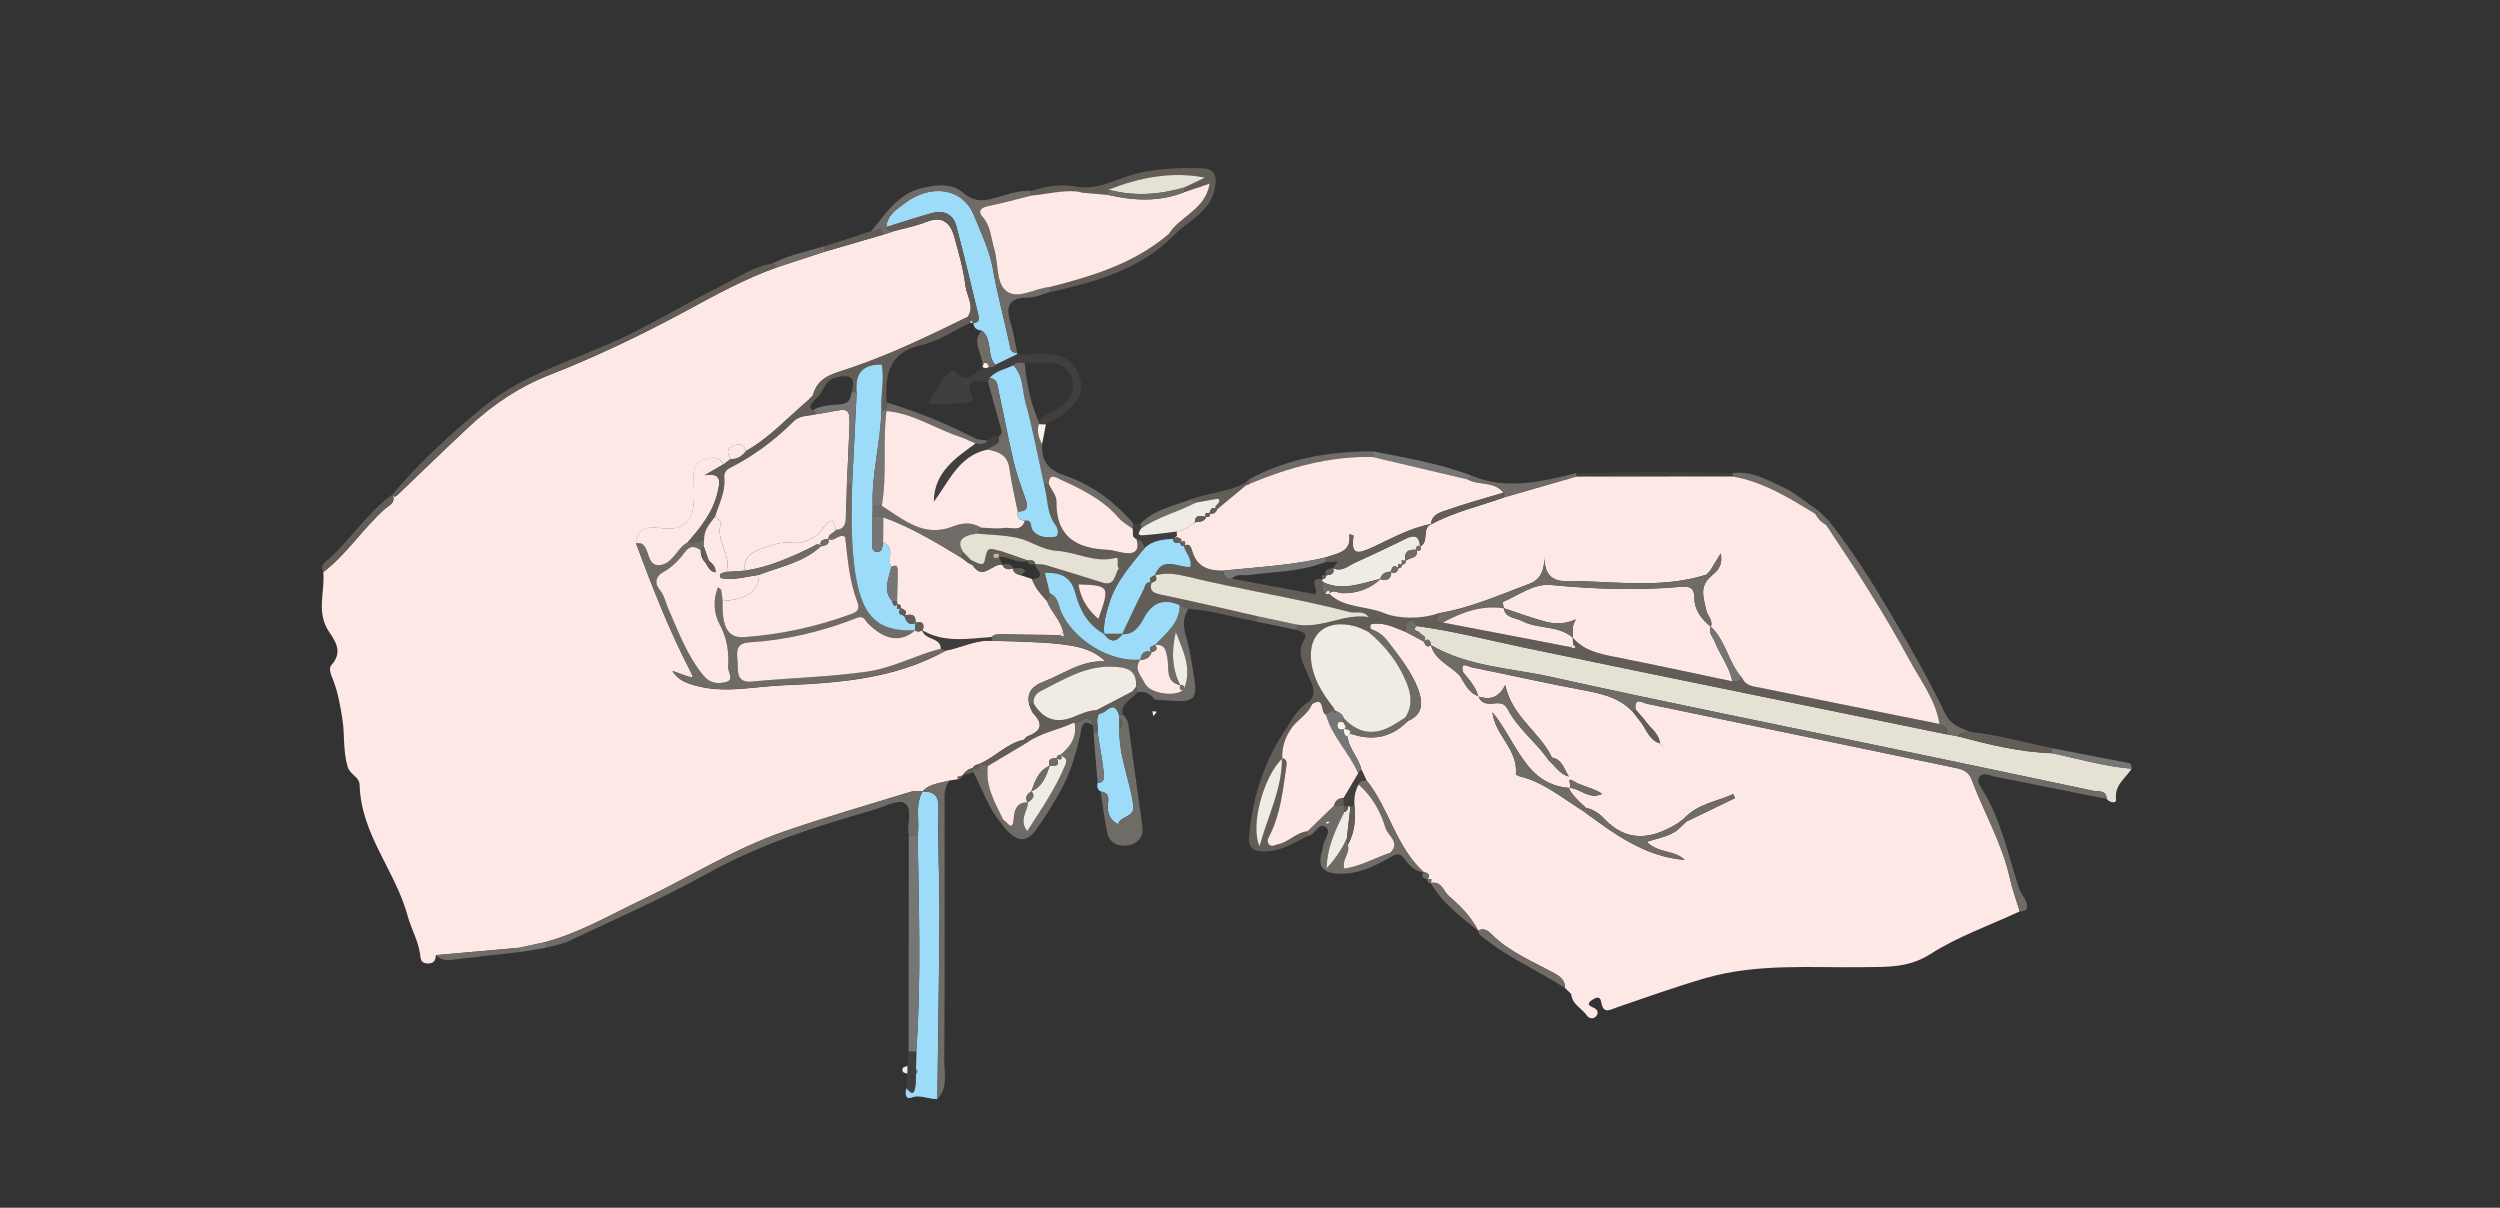 <?xml version="1.0" encoding="UTF-8"?>
<svg id="Layer_1" data-name="Layer 1" xmlns="http://www.w3.org/2000/svg" viewBox="0 0 414 200">
  <rect x="0" y="0" width="414" height="200" fill="#333333" stroke="none"/>
  <defs>
    <style>
      .cls-1 {
        fill: #f0ebe4;
      }

      .cls-2 {
        fill: #e6e1d5;
      }

      .cls-3 {
        fill: #fefdfd;
      }

      .cls-4 {
        fill: #fbf2e9;
      }

      .cls-5 {
        fill: #fde8e6;
      }

      .cls-6 {
        fill: #9ddcf9;
      }

      .cls-7 {
        fill: #cab09e;
      }

      .cls-8 {
        fill: #403f3d;
      }

      .cls-9 {
        fill: #6f6b66;
      }

      .cls-10 {
        fill: #625e57;
      }

      .cls-11 {
        fill: #777676;
      }
    </style>
  </defs>
  <path class="cls-5" d="M158.7,129.03c-.45,.07-.9,.13-1.35,.2-1.59,.48-3.36,.47-4.6,1.84,0,0,.04-.02,.04-.02-.69,.02-1.43-.1-2.07,.1-7.03,2.16-14.11,4.19-21.06,6.61-8.18,2.85-15.54,7.52-23.34,11.24-5.29,2.52-10.38,5.5-16.09,7.03-1.42,.31-2.84,.61-4.26,.92-4.6,.41-9.2,.81-13.8,1.22,0,1.01-.51,1.48-1.51,1.37-1.06-.12-.98-.8-1.12-1.69-.33-2.16-1.49-4.16-2.04-6.2-2.03-7.46-7.72-13.52-7.94-21.59-.04-1.51-1.57-1.69-1.99-3.08-.79-2.64-.46-5.29-.87-7.9-.35-2.19-.71-4.33-1.5-6.38-.34-.86-.87-1.99-.31-2.59,1.88-2.04,.72-3.86-.37-5.44-2.21-3.2-.69-6.63-.98-9.93,3.93-3.01,6.59-7.28,10.29-10.54,.55-.48,1.84-.99,1.13-2.28,0,0-.03,.03-.03,.03,.32,.49,.64,.26,.93-.02,3.95-3.77,7.86-7.59,11.86-11.31,3.89-3.63,8.29-6.58,13.23-8.51,7.71-3.02,15.14-6.57,22.43-10.5,4.98-2.69,9.95-5.46,15.32-7.35l7.91-2.59c3.19-.93,6.37-1.85,9.56-2.78,.6-.2,1.21-.4,1.81-.59,1.82-.5,3.7-.85,5.45-1.55,2.61-1.04,3.95,.14,4.59,2.45,.76,2.7,1.53,5.44,1.87,8.21,.2,1.66,1.55,3.3,.38,5.07-6.44,3.14-12.89,6.29-19.68,8.56-2.62,.87-5.16,1.33-5.97,4.45-.28,.29-.57,.58-.85,.87-3.36,2.85-6.35,6.17-10.24,8.35-.39-1.26-1.17-1.3-2.23-.81-1.25,.58-.64,1.36-.33,2.14-.38,.29-.76,.58-1.14,.87-.87-1.51-2.24-1.16-3.43-.73-1.28,.47-1.57,1.68-1.52,2.99,.05,1.41,.08,2.83,0,4.23-.2,3.11-2,4.45-5.02,4.11-1.97-.23-4.18-.55-4.54,2.44,2.71,7.33,5.56,14.6,9.17,21.54-.16,.19-.32,.39-.49,.58-.89-.32-1.77-.63-2.66-.95,.93,1.5,2.31,2.01,3.81,2.42,4.87,1.36,9.72,.14,14.58-.05,9.29-.37,18.52-1.08,26.91-5.75,2.53-.46,4.88-1.79,7.54-1.62,13.11,.29,15.98,.76,18.91,3.42-3.57-.19-6.21,1.55-8.98,2.82-1.68,.77-4.31,1.24-3.7,4.26,.25,.54,.38,1.19,.76,1.59,1.76,1.85,1.09,2.95-1,3.72-.24,.09-.41,.39-.62,.59-2.84,.58-4.77,2.9-7.34,3.98l-.04,.06c-.49,.08-.95,.2-1.14,.75l-.03-.07c-1.13,.14-1.49,1.27-2.3,1.82Z"/>
  <path class="cls-5" d="M334.46,150.93c-4.97,2.31-10.23,4.15-14.82,7.08-3.56,2.27-7.1,2.1-10.8,2.15-8.87,.14-17.82-.69-26.5,1.84-4.91,1.43-9.74,3.16-14.58,4.82-1.18,.4-2.25,1.2-2.6-.89-.2-1.17-1.04-.65-1.6-.27-.85,.58-.35,.93,.3,1.2,.68,.29,.95,.82,.47,1.41-.48,.59-1.19,.39-1.55-.12-.85-1.2-2.48-1.83-2.59-3.57,0,0,.04,.06,.04,.06-.35-.34-.71-.68-1.06-1.02-.01-1.25-.68-1.86-1.77-2.45-3.57-1.95-7.4-3.49-10.37-6.43-.58-.58-1.3-1.16-2.25-.62,0,0,.01,.01,.01,.01-1.15-2.32-2.98-4.13-4.86-5.74-.88-.75-1.22-2.57-2.97-2.16,0,0,.03,.02,.03,.02,.01-.23,.02-.45,.04-.68-.22,.01-.45,.03-.67,.04,0,0,.02,.03,.02,.03,.6-.82,.06-1.07-.62-1.24,0,0,.02,.03,.02,.03-4.62-4.15-5.72-10.53-9.5-15.22-.27-.58-.55-1.16-.82-1.74-.44-1.98-2.09-3.45-2.32-5.52,.18-.46,.48-.47,.91-.33,3.47,1.1,6.52,.4,9.09-2.23,2.62-1.07,2.45-3.25,1.7-5.25-1.11-2.96-3.13-5.43-5.03-7.93-.73-.97-1.67-1.67-2.84-2.03-.31-.96,.33-.91,.95-.92,1.74-.04,3.24,.75,4.8,1.35,1.01,.54,2.03,1.07,3.04,1.61h0c.27,.47,.42,1.17,1.21,.61h0c.68,2.5,3.1,3.33,4.69,4.96,.9,1.31,1.46,2.95,3.19,3.49,.39,1.22,1.39,1.31,2.4,1.22,1-.09,1.82-.22,2.45,.97,1.7,3.26,4.74,5.47,6.79,8.47,1.07,.92,1.81,2.27,3.31,2.65-.8-1.19-1.08-2.85-2.8-3.15-1.99-4.24-6.59-6.68-7.73-12-1.11,2.21-2.65,2.48-4.46,1.89-.44-1.6-1.52-2.79-2.54-4.02-.49-1.89,.89-.93,1.4-.82,5.98,1.2,11.93,2.56,17.92,3.68,3.24,.6,6.41,1.17,8.82,3.71,.46,.59,.92,1.18,1.37,1.77,.92,1.28,1.41,2.95,3.15,3.47,.26,.26,.53,.53,.79,.79-.27-.25-.54-.5-.82-.76-.17-1.8-1.76-2.66-2.61-4.01-.48-.56-.97-1.12-1.45-1.68-.24-2.14,1.22-1.06,1.92-.92,17.08,3.52,34.15,7.1,51.23,10.65,1.14,.24,2.05,.64,2.5,1.84,2.05,5.5,5.08,10.61,6.36,16.42,.41,1.86,1.08,3.65,1.63,5.48Zm-55.23-14.86c2.7-1.3,5.4-2.6,8.09-3.9-.1-.22-.2-.44-.3-.66-2.78,1.25-5.95,1.62-8.2,4.09-.36,.26-.71,.53-1.07,.79-4.25,2.59-8.34,3.2-12.15-.86-.8-.86-1.81-1.51-3.01-1.77q-2.6-2.35-2.77-3.3c1.79,0,3.23,2.06,5.51,1-1.66-1.06-3.35-1.23-4.8-2.13-1.27-.79-.1,.94-.67,1.16-2.75-.22-4.97-1.41-6.74-3.56-2.29-2.79-3.68-6.19-5.97-8.98,.4,3.78,4.26,6.15,3.88,10.21-.01,.12,.44,.36,.7,.42,3.96,.96,7.01,3.62,10.38,5.68,5.13,3.77,10.22,7.62,16.88,8.14-1.65-1.66-4.39-1.04-6.29-2.99,2.18-.73,4.24-.93,5.65-2.49,.3-.28,.59-.56,.89-.84Z"/>
  <path class="cls-2" d="M353,127.3c-1.01,1.6-2.88,2.68-2.58,5.1,.08,.7-1.03,.55-1.55-.09-.09-1.56-1.39-1.18-2.26-1.36-10.94-2.32-21.88-4.61-32.82-6.89-18.96-3.96-37.95-7.75-56.86-11.95-6.71-1.49-13.8-1.67-19.97-5.28,0,0,0,0,0,0-.09-.83-.41-1.2-1.21-.62,0,0,0,0,0,0,.72-.93-.4-.98-.67-1.45-.19-.35-1.37-.25-.51-1.1,5.95,.78,11.76,2.3,17.62,3.53,12.73,2.66,25.47,5.26,38.2,7.87,10.65,2.18,21.3,4.35,31.94,6.53,.62,.11,1.24,.22,1.85,.33,5.14,1.35,10.29,2.64,15.64,2.8,4.37,.92,8.67,2.2,13.15,2.56Z"/>
  <path class="cls-10" d="M322.36,121.61c-10.65-2.18-21.3-4.35-31.94-6.53-12.74-2.61-25.48-5.21-38.2-7.87-5.87-1.23-11.67-2.74-17.62-3.53-.15-.64-.42-1.21-1.19-.9-.84,.33-.52,1.2-.67,1.84-1.56-.6-3.06-1.39-4.8-1.35-.61,.01-1.26-.04-.95,.92-.16,.13-.29,.28-.4,.45-.73-.31-1.44-.72-2.2-.92-5.16-1.37-8.26,1.69-7.08,6.92,.59,2.63,2.09,4.74,3.7,6.8-.48,.3-.97,.6-1.45,.91-1-.25-.07-3.12-2.29-1.71-.16-.15-.33-.31-.49-.46,1.5-1.53,.39-3.01-.18-4.43-.77-1.93-1.98-3.68-.58-5.91,.61-.97-.52-1.27-1.28-1.52,.01-.29,.03-.57,.04-.86,4.12,.72,7.78-1.9,11.9-1.25-1.01-1.22-2.16-.58-3.19-.84-8.86-2.32-17.92-3.67-26.8-5.85-1.94-.48-3.6-.74-5.45-.2,1.25-3.31,3.9-1.24,5.89-1.41,.28-1.48-.85-2.32-1.09-3.46,.97-.62,1.24,.31,1.38,.81,.77,2.7,2.76,3.31,5.18,3.26,.07,.89,.38,1.51,1.43,1.31,4.63,.87,9.25,1.73,13.75,2.57,.7-.88-1.38-2.73,1.17-2.5,0,.16,.01,.33,.03,.49,.04,.68-.28,1.46,.48,1.96,.22,0,.44,0,.65,.01h-.03c2.48,2.4,6.07,1.95,9.04,3.17,2.31,.96,6.03,1.09,9.06,.04-.08,.66-.91,1.67,.71,1.54,7.08,1.36,14.15,2.72,21.23,4.07,.26,.14,.54,.33,.73-.05,.02-.04-.25-.24-.38-.37-.03-.39-.05-.79-.08-1.18,1.81,2.14,4.31,2.68,6.89,3.19,6.53,1.29,13.03,2.71,19.54,4.07,.63,.06,1.19-.09,1.66-.55,.6,1.34,1.95,1.37,3.05,1.6,9.86,2.04,19.74,4.01,29.61,5.99,.66,.39,1.54,.62,1.17,1.72Z"/>
  <path class="cls-9" d="M236.96,106.83c6.17,3.62,13.26,3.79,19.97,5.28,18.91,4.2,37.9,7.99,56.86,11.95,10.94,2.28,21.89,4.57,32.82,6.89,.87,.18,2.17-.2,2.26,1.36-6.22-1.24-12.44-2.49-18.66-3.73-.76-.15-1.64-.69-2.27-.09-.71,.66-.1,1.57,.27,2.17,3.17,5.05,4.32,10.86,6.13,16.42,.26,.8,.8,1.35,1.11,2.06,.42,.95,.46,1.83-.99,1.8-.55-1.82-1.22-3.62-1.63-5.48-1.28-5.81-4.31-10.92-6.36-16.42-.45-1.2-1.36-1.61-2.5-1.84-17.08-3.55-34.15-7.12-51.23-10.65-.7-.15-2.16-1.23-1.92,.92l-.43,.42c-2.4-2.54-5.57-3.1-8.82-3.71-5.99-1.12-11.94-2.48-17.92-3.68-.51-.1-1.89-1.07-1.4,.82-.2,.16-.4,.32-.6,.49-1.6-1.63-4.01-2.46-4.69-4.97Z"/>
  <path class="cls-6" d="M155.23,181.99c-1.45,.11-2.8-.81-4.36-.2-.76,.3-1.12-.54-.74-1.6,.62,.79,1.21,1.33,1.43-.23,.09-.69,.08-1.4,.11-2.09,.29-.26,.33-.53,.02-.81,.01-.96,.03-1.93,.04-2.89,.85-11.94,.41-23.89,.24-35.83,.36-2.42-.51-4.97,.81-7.28,0,0-.04,.02-.04,.02,1.88-.01,2.73,.56,2.67,2.81-.15,5.84,.18,11.7,.16,17.55-.05,10.19-.23,20.37-.35,30.56Z"/>
  <path class="cls-6" d="M168.46,58.41s-.06,.29-.06,.29c-1.19,.57-2.38,1.15-3.57,1.72-1.49-1.59-.39-4.23-2.25-5.68-.78-.06-1.33-.38-1.39-1.26,.84,0,1.01-.57,.85-1.21-1.2-4.95-2.36-9.9-3.67-14.82-.57-2.13-2.22-2.69-4.22-2.12-2.47,.71-4.92,1.51-7.37,2.27,.12-1.97,1.69-2.92,2.98-3.9,4.48-3.41,9.75-2.54,11.57,2.05,1.13,2.84,2.52,5.59,3.07,8.69,.74,4.16,1.84,8.26,2.75,12.39,.17,.79,.11,1.69,1.31,1.57Z"/>
  <path class="cls-9" d="M170.41,116.6c-.61-3.02,2.02-3.49,3.7-4.26,2.76-1.27,5.41-3.01,8.98-2.82-2.93-2.66-5.8-3.14-18.91-3.42,0-.2,.01-.41,.02-.61,.56-.54,1.27-.49,1.96-.47,3.1,.05,6.19,.11,9.29,.17,.24,.07,.49,.14,.73,.21-.04-.23-.07-.46-.11-.69-.42-1.99-2.04-3.35-2.72-5.2l.5-1.21c1.34,.51,1.37,1.87,1.81,2.93,1.99,4.75,8.26,8.57,13.23,8-1.25,1.53,.16,2.77,.67,3.89,.85,1.87,5.46,2.39,6.51,.98,1.41-3.43-.2-6.39-1.36-9.42-.67,3.05-.72,6.02,.77,8.84-2.6-.58-1.84-2.9-2.16-4.54-.26-1.33-.42-2.35-2.07-2.15,1.76-1.95,4.09-3.55,4.1-6.61l1.46,.61c-.97,1.45-.91,2.89-.41,4.56,.68,2.3,1,4.71,1.39,7.09,.51,3.1-.19,3.83-3.29,3.59-1.08-.08-2.17-.13-3.25-.2,0,0,.03,.02,.03,.02-.79-.95-1.69-1.6-3.01-1.19-.05-.32-.1-.64-.15-.95,.25-3.18-2.08-3.26-4.16-3.32-4.27-.13-7.82,2.13-11.46,3.95-.82,.41-1.47,1.08-1.31,2.16-.26,.02-.52,.05-.78,.07Z"/>
  <path class="cls-10" d="M128.7,44.25c-5.37,1.89-10.34,4.66-15.32,7.35-7.29,3.93-14.72,7.48-22.43,10.5-4.94,1.93-9.34,4.88-13.23,8.51-3.99,3.73-7.9,7.54-11.86,11.31-.29,.28-.61,.51-.93,.02,4.53-5.38,9.69-10.11,15.11-14.55,6.99-5.73,15.73-7.92,23.66-11.75,5.28-2.55,10.31-5.62,15.57-8.21,2.82-1.39,5.44-3.32,8.67-3.79,.25,.21,.5,.41,.75,.62Z"/>
  <path class="cls-9" d="M152.79,131.04c-1.33,2.31-.45,4.86-.81,7.28-.49,0-.99,0-1.48,0-.42-1.82,.77-4.41-.7-5.33-1.05-.66-3.34,.6-5.06,1.1-9.5,2.73-18.86,5.7-27.61,10.57-7.4,4.12-15.19,7.51-22.85,11.14-1.24,.59-2.67,.8-4.01,1.18-.01-.32-.02-.64-.03-.96,5.71-1.53,10.8-4.51,16.09-7.03,7.79-3.72,15.16-8.39,23.34-11.24,6.95-2.42,14.02-4.45,21.06-6.61,.64-.2,1.38-.07,2.07-.1Z"/>
  <path class="cls-9" d="M168.46,58.41c-1.2,.12-1.14-.78-1.31-1.57-.91-4.13-2.02-8.23-2.75-12.39-.55-3.1-1.94-5.85-3.07-8.69-1.82-4.59-7.09-5.46-11.57-2.05-1.29,.98-2.86,1.93-2.98,3.9,.18,.62,.71,.6,1.19,.68-.6,.2-1.21,.4-1.81,.59-.09-1.81-1.29-.28-1.86-.63,2.41-2.86,4.38-6.18,8.44-7.12,2.42-.56,4.86-.86,6.8,.82,1.6,1.38,3.05,1.4,4.88,.93,2.1-.55,4.15-1.43,6.39-1.27,.01,.25,.02,.5,.03,.75-2.41,.6-4.81,1.27-7.24,1.76-1.23,.25-1.72,.87-.92,1.77,1.37,1.54,1.39,3.49,1.93,5.27,.72,2.38,.24,5.64,2.02,7.03,1.9,1.49,4.74-.5,7.21-.67,.02,.28,.04,.56,.06,.85-1.23,.32-2.46,.92-3.68,.91-3.17-.02-3.73,1.45-2.87,4.19,.5,1.6,.74,3.28,1.09,4.93Z"/>
  <path class="cls-8" d="M164.82,60.43c1.19-.57,2.38-1.15,3.57-1.72,1.58-.03,3.16-.1,4.74-.08,2.74,.04,4.87,1.13,5.71,3.93,.8,2.67-.77,4.4-2.64,5.88-.92,.72-1.99,1.24-3,1.86-.39-.01-.79-.03-1.18-.04,.07-.19,.06-.37-.05-.55,.75-.98,1.94-1.24,2.91-1.86,1.71-1.1,3.29-2.55,2.68-4.88-.54-2.11-2.19-2.99-4.31-2.95-1.19,.03-2.38,.09-3.57,.14-.68-.1-1.37-.27-1.91,.37-1.31,.66-2.87,.87-3.9,2.08-.09,.19-.19,.38-.28,.58-1.48,.14-3.97-.87-2.66,2.4,.36,.89-.26,1.09-.86,1.09-2.04,0-4.09,.65-6.37,.07,.93-1.49,1.72-2.74,2.49-4.01,.49-.81,1.61-1.64,2.05-1.15,2,2.19,3.06,.08,4.42-.72l.05-.09c.35,.25,.7,.25,1.05,0,.41,.07,.8,.06,1.06-.34Z"/>
  <path class="cls-6" d="M182.27,131.08c-.57-.33-.63-.85-.51-1.42,1.24-.06,1.11-1.05,1.02-1.78-.27-2.18-.67-4.35-1.01-6.52,.19-1.06-.46-2.2,.29-3.21,1.07,.13,2.3-2.51,3.24,.18,.02,.22,.04,.43,.06,.65l.02,1.74c-.14,4.36,1.7,8.35,2.29,12.59,.31,2.22-2.24,1.71-2.48,3.22-1.15-.6-1.72-1.45-1.74-2.85-.01-.93,.59-2.38-1.17-2.6Z"/>
  <path class="cls-11" d="M150.5,138.33c.49,0,.99,0,1.48,0,.17,11.95,.61,23.89-.24,35.83-.43,0-.85,0-1.28,.01,.01-11.95,.02-23.89,.04-35.84Z"/>
  <path class="cls-9" d="M155.23,181.99c.12-10.19,.3-20.37,.35-30.56,.03-5.85-.3-11.7-.16-17.55,.06-2.26-.79-2.83-2.67-2.81,1.24-1.36,3.01-1.36,4.6-1.84-1.1,1.13-.93,2.55-.93,3.95,0,14.2,.04,28.4-.04,42.59-.01,2.08,.63,4.41-1.14,6.21Z"/>
  <path class="cls-10" d="M170.85,32.36c-.01-.25-.02-.5-.03-.75,2.4-.78,4.88-1.17,7.36-.71,3.78,.7,6.9-1.45,10.33-2.23,3.46-.79,6.9-.89,10.38-.82,2.06,.04,2.69,.98,2.33,3.14-.73,4.35-4.79,5.6-7.19,8.37-.16-.2-.32-.4-.47-.6,1.83-2.97,6.07-4,6.77-8.35-1.64,.55-2.91,.98-4.19,1.41-.01-.25-.02-.51-.04-.76l3.47-1.65c-5.67-1.09-10.9,.02-16,1.99-.04,.29-.08,.58-.11,.87-1.41-.12-2.83-.25-4.24-.37-.26-.06-.51-.13-.77-.19-2.57-.26-5.05,.46-7.58,.66Z"/>
  <path class="cls-9" d="M322.36,121.61c.37-1.1-.51-1.33-1.17-1.72-.63-3.97-3.06-7.04-4.9-10.46-4.2-7.78-8.97-15.17-13.87-22.5,.17-.2,.34-.39,.51-.59,5.01,6.33,9.04,13.27,13.06,20.26,2.19,3.8,4.24,7.65,6.15,11.59,.88,1.82,2.51,2.36,4.15,3.01-.7,.23-1.56-.02-2.07,.74-.62-.11-1.24-.22-1.85-.33Z"/>
  <path class="cls-9" d="M182.27,131.08c1.76,.22,1.16,1.67,1.17,2.6,.02,1.4,.59,2.25,1.74,2.85,.24-1.51,2.79-.99,2.48-3.22-.59-4.24-2.43-8.23-2.29-12.59,.59-.59,.57-1.17-.02-1.74-.02-.22-.04-.43-.06-.65,.2,0,.39-.02,.59-.04,.57,.46,.89,1.05,.99,1.79,.76,5.56,1.5,11.13,2.31,16.68,.28,1.94-.88,2.96-2.35,3.23-1.48,.27-3.09-.3-3.47-2.1-.48-2.25-.74-4.54-1.09-6.82Z"/>
  <path class="cls-10" d="M216.58,138.44c-2.28,1.13-4.41,2.52-7.14,2.56-1.99,.03-2.77-.67-2.59-2.6,.6-6.54,2.57-12.59,6.32-18,.17,.16,.34,.33,.51,.49-.94,1.43-1.41,3.01-1.34,4.73-3.12,2.99-5.35,11.25-3.73,14.51,1.31-4.97,3.73-9.43,3.69-14.55,.9,.08,.8,.85,.73,1.34-.57,3.81-.94,7.68-2.66,11.2-.28,.57-.64,1.08-.3,1.61,.41,.65,1.06,.2,1.61,.08,1.76-.38,3-1.97,4.85-2.15,.02,.26,.04,.52,.06,.78Z"/>
  <path class="cls-9" d="M167.78,60.52c.54-.64,1.23-.47,1.91-.37,.32,3.29,.92,6.52,2.28,9.55,.11,.17,.13,.36,.05,.55-.35,1.2,0,2.28,.55,3.32-.11,2.6,.86,4.19,3.53,5.09,4.56,1.54,8.4,4.35,11.59,8.01-.05,.29-.1,.58-.15,.87-.77-.58-1.68-1.05-2.29-1.77-2.6-3.06-6.07-4.73-9.6-6.34-.92-.42-1.89-1.15-1.99,.71-.26,.01-.53,.03-.79,.04-.99-4.5-1.83-9.04-3.05-13.47-.57-2.08-.31-4.49-2.05-6.19Z"/>
  <path class="cls-9" d="M181.04,120.17c-2.01-1.44-1.94,.68-2.13,1.49-.74,3.14-1.61,6.23-3.16,9.05-1.27,2.33-2.65,4.63-4.22,6.76-1.76,2.36-3.51,1.92-5.82-1.24,.16-.15,.31-.3,.47-.45,.64,.23,1.55,2.27,1.73-.38,.08-1.22,.54-2.65,2.33-2.53-.05,1.48-1.55,2.86-.14,4.77,2.36-3.67,4.73-7.1,6.34-11.03,.49-1.2-.44-1.15-.81-1.63,1.67-1.39,2.82-3.01,2.3-5.36,1.02,.31,2.49-2.06,3.12,.54Z"/>
  <path class="cls-9" d="M216.58,138.44c-.02-.26-.04-.52-.06-.78,1.47-1.42,2.94-2.84,4.4-4.26,.54,.03,1.09,.06,1.63,.09,0,0,0,0,0,0,.02,.33,.04,.66,.06,1-1.32,2.73-2.8,5.41-2.93,9.33,1.71-1.89,2.65-3.38,3.36-5.03,.05,.37,.1,.75,.15,1.12,.47,1.34-.99,2.33-.6,3.93,2.7-.38,5.08-1.79,7.63-2.63,.15,.17,.29,.34,.44,.51-2.83,1.64-5.65,3.13-9.11,2.96-2.56-.13-3.36-1.22-2.66-3.62,.08-.29,.16-.58,.19-.87,.12-1.12,1.52-2.47,.42-3.25-1.11-.79-1.73,1.33-2.92,1.5Zm3.36-2.42c-.13,.07-.26,.14-.39,.21,.07,.06,.15,.19,.19,.18,.14-.03,.27-.12,.4-.18-.06-.07-.13-.14-.2-.21Z"/>
  <path class="cls-10" d="M196.81,100.82l-1.46-.61c-2.65-1.12-4.54-.49-5.95,2.17-.69,1.3-1.65,2.78-3.57,2.64,1.17-2.46,2.3-4.93,3.54-7.35,.24-.47,.29-1.48,1.32-1.18-.4,1.48,.4,1.75,1.66,2.01,5.27,1.1,10.51,2.34,15.76,3.53-.02,.3-.03,.59-.05,.89-3.75-.68-7.42-1.84-11.25-2.1Z"/>
  <path class="cls-10" d="M173.91,48.38c-.02-.28-.04-.56-.06-.85,7.07-1.79,13.99-3.91,19.7-8.79,.16,.2,.32,.4,.47,.6-5.63,5.44-12.81,7.39-20.12,9.03Z"/>
  <path class="cls-10" d="M64.96,81.91c.71,1.29-.58,1.8-1.13,2.28-3.7,3.25-6.36,7.52-10.29,10.54-.65-1.14,.36-1.68,.94-2.2,3.71-3.33,6.38-7.69,10.48-10.61Z"/>
  <path class="cls-9" d="M243.8,78.8c5.82,2.42,11.54,.9,17.27-.45-.01,.18-.02,.36-.01,.54-4.02,1.16-8.04,2.32-12.06,3.48-.01-.26-.02-.53-.03-.79-1.54-1.95-4.08-1.14-5.94-2.2,.26-.2,.52-.39,.78-.59Z"/>
  <path class="cls-9" d="M206.86,79.36c6.41-3.45,13.31-4.64,20.49-4.61-.02,.31-.04,.62-.06,.92-7.14-.15-13.85,1.73-20.38,4.45-.02-.25-.03-.51-.05-.76Z"/>
  <path class="cls-9" d="M226.28,129.22c3.78,4.68,4.88,11.06,9.5,15.22-1.48-.12-2.41-1.1-3.19-2.2-.55-.79-1.12-.95-1.92-.51-.15-.17-.29-.34-.44-.51,1.75-1.74-.42-2.81-.8-4.12-.8-2.76-2.26-5.23-4.44-7.18,.17-.73,.79-.59,1.29-.69Z"/>
  <path class="cls-10" d="M324.21,121.94c.51-.76,1.37-.51,2.07-.74,4.59,.49,9.03,1.77,13.53,2.7,.01,.28,.02,.56,.03,.84-5.35-.16-10.5-1.45-15.64-2.8Z"/>
  <path class="cls-9" d="M244.78,154.13c.95-.54,1.66,.04,2.25,.62,2.98,2.94,6.8,4.48,10.37,6.43,1.09,.59,1.76,1.2,1.77,2.45-4.37-2.86-9.22-4.92-13.33-8.2-.47-.38-.99-.62-1.06-1.3Z"/>
  <path class="cls-11" d="M227.29,75.67c.02-.31,.04-.62,.06-.93,5.55,1.07,11.12,2.04,16.45,4.06-.26,.2-.52,.39-.78,.59-5.24-1.24-10.49-2.48-15.73-3.72Z"/>
  <path class="cls-9" d="M286.89,78.36c3.02-.46,5.6,1.04,8.15,2.2,2.2,1,4.1,2.67,6.13,4.04-.18,.16-.35,.32-.53,.49-4.33-2.62-8.62-5.33-13.73-6.21,0-.17,0-.34-.02-.51Z"/>
  <path class="cls-10" d="M181.04,120.17c-.63-2.6-2.1-.23-3.12-.54-2.59,1.24-5.51,1.67-7.9,3.38l-.47-.5c.2-.2,.37-.49,.62-.59,2.09-.77,2.76-1.87,1-3.72-.38-.4-.51-1.06-.76-1.59,.26-.02,.52-.05,.78-.07q2.33,3.86,6.39,2.27c1.29-.51,2.56-1.12,3.98-1.19,.17,.18,.33,.35,.5,.53-.75,1.01-.1,2.15-.29,3.21-.23,0-.45,0-.68,0-.02-.4-.03-.79-.05-1.19Z"/>
  <path class="cls-11" d="M339.85,124.74c-.01-.28-.02-.56-.03-.84,4.24,.82,8.47,1.64,12.71,2.46,.55,.11,.4,.59,.47,.95-4.48-.37-8.78-1.64-13.15-2.56Z"/>
  <path class="cls-8" d="M286.89,78.36c.02,.17,.03,.34,.02,.51-8.62,0-17.24,.01-25.86,.02,0-.18,0-.36,.01-.54,8.61-.18,17.22-.3,25.82,.01Z"/>
  <path class="cls-9" d="M72.19,158.16c4.6-.41,9.2-.81,13.8-1.22,0,.24,.02,.49,.03,.73-3.72,.42-7.44,.82-11.15,1.27-1.03,.12-1.93,.03-2.67-.78Z"/>
  <path class="cls-9" d="M165.71,136.22c-2.07-2.46-3.03-5.54-4.52-8.33-.06-.23-.12-.46-.18-.69,0,0,.03,.07,.03,.07,.58,.06,1.21,.2,1.13-.75,0,0,.04-.06,.04-.05,.47,.12,.94,.23,1.41,.35-.48,3.37,1.19,6.11,2.56,8.95-.16,.15-.31,.3-.47,.45Z"/>
  <path class="cls-9" d="M236.96,146.24c1.75-.41,2.09,1.41,2.97,2.16,1.89,1.61,3.71,3.42,4.86,5.74-2.91-2.34-5.93-4.56-7.84-7.9Z"/>
  <path class="cls-10" d="M197.32,82.66c2.9-1.08,6.08-1.2,8.87-2.67,.09,.1,.18,.2,.26,.3-1.65,1.37-3.3,2.74-4.95,4.11-.89-.7,1.07-1.12,.2-1.82-1.24,.22-2.46,.44-3.68,.65l-.7-.58Z"/>
  <path class="cls-10" d="M144.3,38.25c.57,.35,1.77-1.19,1.86,.63-3.19,.93-6.37,1.85-9.56,2.78-.02-.29-.03-.58-.05-.87,2.58-.84,5.17-1.69,7.75-2.53Z"/>
  <path class="cls-9" d="M136.55,40.78c.02,.29,.03,.58,.05,.87-2.64,.86-5.27,1.73-7.91,2.59-.25-.21-.5-.41-.75-.62,2.71-1.43,5.71-1.99,8.61-2.85Z"/>
  <path class="cls-9" d="M197.32,82.66c.23,.19,.47,.39,.7,.58-2.95,1.59-6.29,2.33-9.06,4.29-.04-.27-.07-.54-.11-.81,2.34-2.37,5.53-2.94,8.47-4.06Z"/>
  <path class="cls-11" d="M181.09,121.35c.23,0,.45,0,.68,0,.35,2.17,.74,4.34,1.01,6.52,.09,.73,.22,1.72-1.02,1.78-.22-2.77-.45-5.53-.67-8.3Z"/>
  <path class="cls-8" d="M188.85,86.71c.04,.27,.07,.54,.11,.81-.23,.47-.88,1.18,.29,1.12,1.87-.1,3.74-.4,5.6-.62,.02,.22,.04,.45,.06,.67-.2,.19-.4,.38-.6,.57-1.72,.04-3.39,.23-4.75,1.48-.19-.74-.54-1.34-1.37-1.47-.94-.29-.43-1.14-.65-1.71,.05-.29,.1-.58,.15-.87,.39,.01,.77,.02,1.16,.03Z"/>
  <path class="cls-10" d="M185.89,118.29c-.2,.02-.39,.03-.59,.04-.93-2.69-2.16-.05-3.24-.18-.17-.18-.33-.35-.5-.53,1.98-1.03,3.96-2.06,5.94-3.09,.17,.17,.35,.34,.52,.5-.93,.95-2.4,1.53-2.14,3.26Z"/>
  <path class="cls-9" d="M208.06,102.92c.02-.3,.03-.59,.05-.89,2.22,.48,4.45,.95,6.67,1.43-.01,.29-.03,.57-.04,.86-2.23-.46-4.45-.93-6.68-1.39Z"/>
  <path class="cls-8" d="M150.46,174.17c.43,0,.85,0,1.28-.01-.01,.96-.03,1.93-.04,2.89,0,.27-.02,.54-.02,.81-.03,.7-.02,1.4-.11,2.09-.21,1.56-.81,1.02-1.43,.23,.04-.8,.08-1.6,.12-2.41,0-.41,.01-.82,.02-1.23,.06-.79,.12-1.59,.19-2.38Z"/>
  <path class="cls-10" d="M213.17,120.4c.95-1.63,1.95-3.22,3.61-4.23,.16,.15,.33,.31,.49,.46-.73,1.82-2.64,2.63-3.6,4.26-.17-.16-.34-.33-.51-.49Z"/>
  <path class="cls-11" d="M86.01,157.67c0-.24-.02-.49-.03-.73,1.42-.31,2.84-.61,4.26-.92,.01,.32,.02,.64,.03,.96-1.42,.23-2.84,.46-4.26,.69Z"/>
  <path class="cls-10" d="M161,127.21c.06,.23,.12,.46,.18,.69-.86,.23-1.71,.46-2.57,.71-.05,.01-.1,.16-.08,.23,.01,.08,.1,.14,.17,.2,.81-.56,1.17-1.69,2.3-1.83Z"/>
  <path class="cls-4" d="M172.57,73.57c-.55-1.05-.9-2.13-.55-3.32,.39,.01,.79,.03,1.18,.04-.21,1.09-.42,2.19-.63,3.28Z"/>
  <path class="cls-9" d="M301.17,84.6c.59,.58,1.17,1.16,1.76,1.74-.17,.19-.34,.39-.51,.58-.78-.43-1.39-1.03-1.78-1.84,.18-.16,.35-.32,.53-.49Z"/>
  <path class="cls-1" d="M150.28,176.55c0,.41-.01,.82-.02,1.23-.39-.07-.84-.13-.83-.62,0-.49,.47-.54,.85-.61Z"/>
  <path class="cls-9" d="M235.76,144.41c.68,.18,1.21,.42,.62,1.24-.6-.21-1.18-.44-.62-1.24Z"/>
  <path class="cls-10" d="M206.86,79.36c.02,.25,.03,.51,.05,.76-.12,.14-.27,.2-.46,.17-.09-.1-.17-.2-.26-.3,.22-.21,.45-.42,.68-.63Z"/>
  <path class="cls-10" d="M188.12,113.74c.05,.32,.1,.64,.15,.95-.01,.16-.09,.27-.24,.32-.17-.17-.35-.34-.52-.5,.21-.26,.41-.52,.62-.77Z"/>
  <path class="cls-9" d="M260.24,164.65s-.04-.06-.04-.06c0,0,.04,.06,.04,.06Z"/>
  <path class="cls-9" d="M236.35,145.62c.22-.01,.45-.03,.67-.04-.01,.23-.02,.45-.04,.68-.44,.01-.63-.21-.63-.64Z"/>
  <path class="cls-9" d="M114.48,111.47c-3.61-6.94-6.46-14.21-9.17-21.54,.37,.05,.82-.03,1.08,.17,1.27,.95,.71,3.83,3.06,3.46,1.66-.26,2.53-2.13,3.74-3.28,.21-.2,.48-.34,.73-.5,.95,.06,1.88,.05,2.69-.57-.02,.42-.04,.84-.06,1.26-.16,.21-.32,.41-.49,.62-.97-.58-1.74-.91-2.65,.35-.93,1.27-2.13,2.5-3.48,3.24-1.58,.87-1.39,2.09-.7,2.93,.82,1,.99,2.15,1.47,3.22,1.68,3.81,3.09,7.74,5.81,11.03,1.14,1.38,2.48,1.39,3.72,1.07,1.44-.37,.28-1.66,.35-2.53,.19-2.49-.19-4.78-1.43-7.09-.94-1.74-1.08-3.94-.24-6.08,.29,.26,.51,.36,.54,.5,.11,.59,.16,1.19,.23,1.79-.15,4.29,.85,6.18,3.6,5.98,6.07-.45,11.99-1.73,17.72-3.84,.95-.35,1.47-.76,1-1.97-1.35-3.49-1.63-7.21-2.03-10.8-1.1-.63-1.79,.98-2.82,.34,.01-.87,.92-.94,1.29-1.5,1.46-.1,1.62-1.11,1.64-2.3,.02-1.77,.11-3.54,.17-5.32,.29,0,.58,.01,.87,.02-.08,4.43-.19,8.87,.32,13.29,.98,8.42,3.6,11.24,10.17,10.93-2.4,2.08-5.08,1.7-7.87-1.14-.5-.51-.62-1.37-1.84-.89-5.71,2.23-11.63,3.66-17.77,4.04-2.81,.17-1.9,2.33-1.93,3.86-.03,1.44,.14,2.85,2.28,2.64,6.38-.6,12.79-.75,19.14-1.65,4.29-.61,8.07-2.76,12.21-3.8,.27,.1,.55,.2,.82,.3-8.39,4.67-17.62,5.38-26.91,5.75-4.85,.19-9.7,1.4-14.58,.05-1.5-.42-2.89-.93-3.81-2.42,.89,.32,1.77,.63,2.66,.95,.23,.02,.46,.05,.69,.08-.07-.22-.13-.44-.2-.65Z"/>
  <path class="cls-5" d="M113.91,89.78c-.24,.17-.51,.3-.73,.5-1.22,1.15-2.08,3.01-3.74,3.28-2.34,.37-1.78-2.51-3.06-3.46-.26-.19-.72-.12-1.08-.17,.36-2.99,2.57-2.67,4.54-2.44,3.03,.35,4.82-1,5.02-4.11,.09-1.4,.06-2.82,0-4.23-.05-1.32,.24-2.53,1.52-2.99,1.18-.43,2.56-.79,3.43,.73-1.04,.6-2.08,1.2-3.12,1.81,2.93-.49,2.52,1.19,2.13,2.87-.77,3.27-2.79,5.78-4.93,8.22Z"/>
  <path class="cls-10" d="M113.91,89.78c2.14-2.44,4.16-4.95,4.93-8.22,.39-1.68,.81-3.36-2.13-2.87,1.04-.6,2.08-1.2,3.12-1.81,.38-.29,.76-.58,1.14-.87,1.11,.05,1.91-.5,2.56-1.34,3.89-2.19,6.88-5.5,10.24-8.35,.17,.19,.35,.39,.52,.58-.05,.4-.32,.88,.36,1,.22,.21,.45,.43,.67,.64-1.31,.39-2.81,.13-3.92,1.24-3.12,3.11-6.61,5.69-10.53,7.69-.68,.34-1.01,.83-.93,1.68,.2,2.29-.88,4.29-1.54,6.38-.84,1.1-1.79,2.14-1.8,3.66-.81,.61-1.74,.63-2.69,.57Z"/>
  <path class="cls-10" d="M134.62,65.46c.81-3.12,3.35-3.57,5.97-4.45,6.79-2.26,13.24-5.42,19.68-8.55,.17,.19,.33,.37,.5,.56-.03,.15-.07,.3-.1,.44-2.68,1.26-5.24,3.03-8.05,3.66-5.51,1.23-6.06,5.02-5.79,9.54l-.12,1.21c-.25,.04-.51,.08-.76,.12-.16-2.54,.53-5.1,.05-7.61-3.32-.08-4.42,1.64-4.14,4.56h-.83c.61-2.35,.02-3.02-2.53-2.45-2.12,.48-2.05,2.53-3.34,3.49-.18-.17-.35-.34-.53-.51Z"/>
  <path class="cls-10" d="M147.97,38.28c-.48-.08-1.01-.06-1.19-.68,2.46-.76,4.9-1.56,7.37-2.27,2-.57,3.65,0,4.22,2.12,1.31,4.92,2.47,9.87,3.67,14.82,.16,.64,0,1.21-.85,1.21l-.05-.03c-.12-.15-.24-.3-.37-.45-.17-.19-.33-.37-.5-.56,1.17-1.77-.18-3.41-.38-5.07-.34-2.77-1.11-5.51-1.87-8.21-.65-2.3-1.99-3.49-4.59-2.45-1.75,.7-3.63,1.04-5.45,1.55Z"/>
  <path class="cls-8" d="M156.64,107.72c-.27-.1-.55-.2-.82-.3-.11-1.96-2.71-1.37-3.09-3.06,3.65,2.16,7.59,1.37,11.48,1.13,0,.2-.01,.41-.02,.61-2.66-.17-5.01,1.16-7.54,1.62Z"/>
  <path class="cls-10" d="M163.62,126.83c-.47-.12-.94-.23-1.41-.35,2.58-1.08,4.5-3.4,7.34-3.98l.47,.5c-2.13,1.27-4.27,2.55-6.4,3.82Z"/>
  <path class="cls-5" d="M123.53,74.68c-.65,.84-1.46,1.38-2.56,1.34-.31-.78-.92-1.56,.33-2.14,1.06-.49,1.84-.45,2.23,.81Z"/>
  <path class="cls-10" d="M162.17,126.53c.08,.95-.55,.81-1.13,.75,.18-.55,.65-.66,1.13-.75Z"/>
  <path class="cls-10" d="M133.77,66.33c.28-.29,.57-.58,.85-.87,.18,.17,.35,.34,.53,.51-.29,.32-.58,.63-.86,.95-.17-.19-.35-.39-.52-.58Z"/>
  <path class="cls-9" d="M262.6,133.76c1.19,.26,2.2,.92,3.01,1.77,3.81,4.06,7.9,3.45,12.15,.86,.2,.17,.39,.35,.59,.52-1.42,1.56-3.47,1.75-5.65,2.49,1.9,1.95,4.64,1.34,6.29,2.99-6.66-.52-11.75-4.37-16.88-8.14,.16-.17,.33-.33,.49-.5Z"/>
  <path class="cls-9" d="M262.11,134.25c-3.37-2.06-6.42-4.72-10.38-5.68-.26-.06-.71-.3-.7-.42,.38-4.06-3.48-6.43-3.88-10.21,2.3,2.79,3.68,6.2,5.97,8.98,1.77,2.15,3.99,3.35,6.74,3.56l-.03-.03q.17,.96,2.77,3.3c-.16,.17-.33,.33-.49,.5Z"/>
  <path class="cls-9" d="M226.98,104.18c1.17,.36,2.1,1.07,2.84,2.03,1.9,2.5,3.92,4.97,5.03,7.93,.75,1.99,.92,4.18-1.7,5.25-.16-.18-.31-.36-.46-.55,1.23-1.86,1.06-3.74,.26-5.73-1.38-3.41-3.57-6.17-6.35-8.49,.11-.17,.24-.32,.4-.45Z"/>
  <path class="cls-9" d="M256.48,125.95c-2.05-3-5.09-5.21-6.79-8.47-.62-1.19-1.44-1.06-2.45-.97-1.02,.09-2.01,0-2.4-1.22,0,0-.05,.05-.05,.05,1.81,.59,3.35,.32,4.46-1.89,1.14,5.32,5.75,7.76,7.73,12-.17,.17-.34,.34-.51,.51Z"/>
  <path class="cls-11" d="M219.55,118.34c.48-.3,.97-.6,1.45-.91,0,0-.17,.15-.17,.15,.01,.47,.13,.68,.5,.19,.59,.2,1.01,.57,1.21,1.18-.02,.23-.03,.46-.05,.69-.49-.09-1.04-.23-1.01,.55,.04,.72,.6,.62,1.09,.58l-.04-.04c.02,.52-.03,1.07,.64,1.26l-.04-.03c.23,2.07,1.88,3.54,2.32,5.52-.19,.2-.38,.4-.56,.6-1.45-3.43-4.33-6.07-5.34-9.75Z"/>
  <path class="cls-9" d="M222.5,119.64c.02-.23,.03-.46,.05-.69,2.19,2.34,4.72,2.92,7.6,1.43,.87-.45,1.69-1.02,2.53-1.53,.15,.18,.31,.36,.46,.55-2.58,2.63-5.62,3.34-9.09,2.23-.43-.14-.73-.13-.91,.33,0,0,.04,.03,.04,.03,.86-.97,.23-1.18-.64-1.26,0,0,.04,.04,.04,.04,.56-.42-.08-.75-.09-1.12Z"/>
  <path class="cls-9" d="M278.82,135.6c2.25-2.47,5.42-2.85,8.2-4.09,.1,.22,.2,.44,.3,.66-2.7,1.3-5.4,2.6-8.09,3.9-.14-.16-.27-.31-.41-.47Z"/>
  <path class="cls-8" d="M224.9,128.08c.19-.2,.38-.4,.56-.6,.27,.58,.55,1.16,.82,1.74-.5,.1-1.13-.04-1.29,.69-.63,1.11-.79,2.32-.68,3.57-.22,.03-.45,.05-.67,.08-.12-.03-.24-.03-.36,0-.24-.02-.48-.05-.71-.07,0,0,0,0,0,0-.02-.44-.05-.89-.07-1.33,.8-1.36,1.61-2.72,2.41-4.07Z"/>
  <path class="cls-9" d="M259.86,130.49c.58-.22-.59-1.94,.67-1.16,1.45,.9,3.14,1.07,4.8,2.13-2.28,1.06-3.72-1.01-5.51-1,0,0,.03,.03,.03,.03Z"/>
  <path class="cls-9" d="M232.73,104.62c.15-.64-.17-1.51,.67-1.84,.77-.3,1.04,.26,1.19,.9-.86,.84,.32,.75,.51,1.1,.26,.47,1.38,.52,.67,1.45-1.01-.54-2.03-1.07-3.04-1.61Z"/>
  <path class="cls-10" d="M272.27,119.14c.85,1.35,2.45,2.21,2.61,4.01l.03-.04c-1.74-.52-2.23-2.19-3.15-3.47,.17-.17,.34-.34,.51-.51Z"/>
  <path class="cls-9" d="M242.26,111.31c1.01,1.23,2.09,2.42,2.54,4.02,0,0,.05-.05,.05-.05-1.73-.54-2.29-2.18-3.19-3.49,.2-.16,.4-.32,.6-.49Z"/>
  <path class="cls-9" d="M256.98,125.44c1.73,.3,2,1.96,2.8,3.15-1.5-.38-2.24-1.73-3.31-2.65,.17-.17,.34-.34,.51-.51Z"/>
  <path class="cls-10" d="M270.82,117.46c.48,.56,.97,1.12,1.45,1.68-.17,.17-.34,.34-.51,.51-.46-.59-.92-1.18-1.37-1.77,.14-.14,.29-.28,.43-.42Z"/>
  <path class="cls-10" d="M274.89,123.15c.27,.25,.54,.5,.82,.76-.26-.26-.53-.53-.79-.79,0,0-.03,.04-.03,.04Z"/>
  <path class="cls-9" d="M235.76,106.22c.8-.58,1.12-.21,1.21,.62-.79,.56-.94-.14-1.21-.62Z"/>
  <path class="cls-9" d="M279.23,136.07c-.3,.28-.59,.56-.89,.84-.2-.17-.39-.35-.59-.52,.36-.26,.71-.53,1.07-.79,.14,.16,.27,.31,.41,.47Z"/>
  <path class="cls-5" d="M300.63,85.09c.39,.81,1,1.41,1.78,1.84,4.9,7.32,9.67,14.72,13.87,22.5,1.85,3.42,4.27,6.49,4.9,10.46-9.87-1.99-19.75-3.95-29.61-5.99-1.11-.23-2.46-.26-3.05-1.6-2.3-2.48-2.68-6.17-5.21-8.51h0c.41-1.09-.56-1.81-.76-2.75-.4-1.91-1.19-3.84,.65-5.47,.14-.09,.26-.2,.35-.34,1.12-.85,1.76-1.94,1.39-3.58-.59,.97-1.18,1.94-1.76,2.91-.2,.2-.4,.4-.6,.6-6.74,2.14-13.67,1.3-20.53,1.09-2.68-.08-6.73,.98-6.21-4.71-.09,2.46-.36,4.31-2.61,5.15-4.93,1.85-9.77,4-15.01,4.87-3.04,1.05-6.75,.92-9.06-.04-2.97-1.23-6.56-.77-9.04-3.19,.68-.82,1.47-.11,2.19-.1,2.48,.02,4.52-.69,6.3-2.35l-.04,.03c1.1,.32,1.82,.06,1.84-1.24l-.04,.03c.74,.45,1-.07,1.24-.62l-.04,.03c.4-.02,.61-.24,.64-.64l-.04,.04c.4-.03,.63-.22,.64-.64l-.02,.03c.57-.65,2.14-.3,1.82-1.84l-.02,.02c.76,.35,.7-.14,.63-.63,0,0-.03,.03-.03,.03,1.55-.75,.19-2.98,1.84-3.68l-.04,.04c3.8-2.06,8-3.01,12.02-4.44,4.02-1.16,8.04-2.32,12.06-3.48,8.62,0,17.24-.01,25.86-.02,5.11,.88,9.4,3.59,13.73,6.21Z"/>
  <path class="cls-5" d="M206.45,80.29c.19,.03,.34-.03,.46-.17,6.53-2.71,13.23-4.6,20.38-4.45,5.24,1.24,10.49,2.48,15.73,3.72,1.86,1.06,4.4,.25,5.94,2.2-3.09,.93-6.21,1.77-9.25,2.85-1.11,.39-2.61,.68-2.74,2.38,0,0,.04-.04,.04-.04-3.51,.62-6.59,2.42-9.75,3.87-2.59,1.19-3.6,1.21-3.11-1.96,0-.03-.3-.1-.7-.23,.41,3.06-2.03,3.14-3.9,3.84-5.57,1.33-11.28,1.6-16.94,2.19-2.43,.05-4.41-.56-5.18-3.26-.14-.51-.41-1.44-1.38-.81,0,0,.07,.02,.07,.02,.35-.78,.1-.96-.64-.65,0,0,.04,.04,.04,.04,.4-.72-.27-.68-.61-.87,0,0,0-.28,0-.28-.02-.22-.04-.45-.06-.67,1.16-.19,2.1-.81,3.02-1.5,.68-.2,1.57,.03,1.86-.94l-.04,.03c.46,.03,.79-.07,.64-.65l-.06,.05c.61,.18,1.03-.04,1.26-.63l-.03,.02c1.65-1.37,3.3-2.74,4.95-4.11Z"/>
  <path class="cls-5" d="M286.86,112.83c-6.51-1.37-13.02-2.78-19.54-4.07-2.58-.51-5.08-1.05-6.89-3.19,0,0,.04,.03,.04,.03-.02-.98-.2-1.99,.51-3.04-1.74,.78-3.41,.82-5,.4-2.35-.62-4.64-1.48-6.95-2.24l.02,.02c-.07-.37-.25-1.04-.18-1.07,2.63-1.07,5.05-3.08,8-2.8,7.16,.68,14.32,.94,21.48,.3,1.49-.13,2.23,.19,2.24,1.78,.02,2.1,1.18,3.6,2.73,4.84h0c-.48,.98,.32,1.64,.63,2.43,.87,2.25,2.47,4.17,2.92,6.61Z"/>
  <path class="cls-1" d="M232.68,118.85c-.84,.51-1.66,1.08-2.53,1.53-2.89,1.49-5.41,.91-7.6-1.43-.2-.6-.62-.97-1.21-1.18-.17-.06-.34-.13-.5-.19,0,0,.17-.15,.17-.15-1.6-2.06-3.1-4.18-3.69-6.8-1.18-5.24,1.92-8.29,7.08-6.92,.76,.2,1.47,.61,2.2,.92,2.79,2.32,4.98,5.08,6.35,8.49,.8,1.99,.97,3.87-.26,5.73Z"/>
  <path class="cls-5" d="M224.9,128.08c-.8,1.36-1.61,2.72-2.41,4.07-.82,.03-1.36,.42-1.56,1.24-1.47,1.42-2.94,2.84-4.4,4.26-1.85,.18-3.08,1.77-4.85,2.15-.56,.12-1.2,.57-1.61-.08-.34-.53,.03-1.04,.3-1.61,1.72-3.52,2.09-7.39,2.66-11.2,.07-.49,.17-1.26-.73-1.34l.04,.04c-.07-1.73,.4-3.3,1.34-4.73,.95-1.63,2.86-2.44,3.6-4.26,2.22-1.41,1.29,1.46,2.29,1.71,1.01,3.68,3.89,6.31,5.34,9.75Z"/>
  <path class="cls-2" d="M214.78,103.45c-2.22-.48-4.45-.95-6.67-1.43-5.25-1.19-10.49-2.43-15.76-3.53-1.26-.26-2.06-.53-1.66-2.01,0,0-.05,.03-.05,.03,.63-.21,1.17-.46,.62-1.26l-.02,.05c1.84-.53,3.51-.27,5.45,.2,8.88,2.18,17.94,3.53,26.8,5.85,1.02,.27,2.17-.37,3.19,.84-4.11-.65-7.78,1.96-11.9,1.25Z"/>
  <path class="cls-6" d="M189.56,90.73c1.35-1.25,3.03-1.43,4.75-1.48,0,0-.06-.04-.06-.04,.07,.93,.73,.64,1.26,.62l-.04-.04c-.02,.45,.21,.66,.64,.65,0,0-.07-.02-.07-.02,.24,1.15,1.37,1.98,1.09,3.46-1.99,.17-4.64-1.91-5.89,1.41,0,0,.02-.05,.02-.05-.5,.27-1.21,.44-.62,1.26,0,0,.05-.03,.05-.03-1.03-.3-1.08,.71-1.32,1.18-1.24,2.42-2.37,4.89-3.54,7.35,0,0,.05-.04,.05-.04-1.02,0-2.04,0-3.05,0l.04,.03c-.22-1.76,.3-3.38,.8-5.05,1.1-3.66,3.59-6.37,5.89-9.23Z"/>
  <path class="cls-9" d="M283.31,103.8c-1.56-1.24-2.72-2.74-2.73-4.84-.01-1.6-.75-1.92-2.24-1.78-7.17,.64-14.32,.38-21.48-.3-2.95-.28-5.37,1.74-8,2.8-.07,.03,.11,.7,.18,1.07-3.68-.57-6.96,.66-10.12,2.36-1.62,.13-.78-.88-.71-1.54,5.24-.87,10.08-3.02,15.01-4.87,2.25-.84,2.52-2.7,2.61-5.15-.52,5.69,3.53,4.63,6.21,4.71,6.86,.21,13.78,1.05,20.53-1.09,.21,.14,.42,.27,.63,.41-1.84,1.63-1.05,3.56-.65,5.47,.2,.94,1.17,1.66,.76,2.76Z"/>
  <path class="cls-5" d="M238.92,103.1c3.16-1.7,6.44-2.93,10.12-2.36,0,0-.02-.02-.02-.02,.29,1.7,1.87,1.5,2.95,2.08,2.68,1.43,6.05,.68,8.5,2.8,0,0-.04-.03-.04-.03,.03,.39,.05,.79,.08,1.18-.14,.13-.25,.27-.36,.42-7.08-1.36-14.15-2.72-21.23-4.08Z"/>
  <path class="cls-1" d="M219,96.38c-.02-.16-.03-.33-.03-.49l-.05,.03c.41-.02,.68-.19,.64-.65l-.04,.04c.67-.17,1.6-.08,1.23-1.27,0,0-.05,.03-.05,.03,1.48,.71,2.54-.37,3.7-.9,2.81-1.28,5.61-2.58,8.38-3.96,1.48-.74,2.24-.44,2.38,1.25,0,0,.03-.03,.03-.03-.61-.2-.68,.15-.63,.63,0,0,.02-.02,.02-.02-1.31-.09-2.15,.29-1.82,1.84,0,0,.02-.03,.02-.03-.22-.01-.45-.03-.67-.04,.01,.23,.02,.46,.04,.68,0,0,.04-.04,.04-.04-.23-.01-.45-.02-.68-.04,.01,.23,.03,.45,.04,.68,0,0,.04-.03,.04-.03-.81-.6-1.12-.18-1.24,.62l.04-.03c-.88,0-1.57,.3-1.84,1.24l.04-.03c-3.17,.71-6.3,2.11-9.59,.49Z"/>
  <path class="cls-11" d="M219.58,93.04c-4.1,1.64-8.48,1.6-12.76,2.19-.94,.13-2-.31-2.78,.58-1.05,.21-1.36-.42-1.43-1.31,5.67-.59,11.37-.86,16.94-2.19,0,.24,.02,.49,.03,.73Z"/>
  <path class="cls-9" d="M219,96.38c3.29,1.62,6.42,.21,9.59-.49-1.77,1.66-3.82,2.37-6.3,2.35-.72,0-1.5-.71-2.19,.1,0,0,.03,.01,.03,.01,.15-.28,.09-.54-.22-.53-.15,0-.29,.33-.43,.51-.77-.5-.44-1.27-.48-1.96Z"/>
  <path class="cls-11" d="M286.86,112.83c-.46-2.44-2.05-4.36-2.92-6.61-.31-.79-1.11-1.45-.63-2.44,2.53,2.34,2.91,6.02,5.21,8.51-.47,.45-1.03,.6-1.66,.54Z"/>
  <path class="cls-1" d="M260.5,106.75c.13,.13,.4,.33,.38,.37-.2,.38-.48,.19-.73,.05,.1-.15,.22-.29,.36-.42Z"/>
  <path class="cls-4" d="M219.48,98.34c.14-.18,.28-.51,.43-.51,.31-.01,.37,.25,.22,.53-.22,0-.44,0-.65-.01Z"/>
  <path class="cls-11" d="M151.68,177.86c0-.27,.02-.54,.02-.81,.3,.28,.27,.55-.02,.81Z"/>
  <path class="cls-9" d="M162.66,60.86c.41-2.04-2.05-4.04-.09-6.1,1.86,1.45,.75,4.08,2.25,5.68-.26,.4-.65,.42-1.06,.34-.12-.37-.28-.77-.75-.64-.15,.04-.2,.41-.3,.64l-.05,.09Z"/>
  <path class="cls-5" d="M164.2,105.49c-3.89,.25-7.82,1.04-11.48-1.13,0,0,.08,.01,.08,.01,.39-1.21-.14-1.5-1.22-1.23h.01c.13-1.54-.82-1.43-1.85-1.21l.04,.04c.59-.81-.05-1.02-.62-1.26l.02,.04c.01-.43-.1-.74-.62-.63,0,0,.01,0,.01,0,0-.2-.02-.4-.03-.61,.03-1.56,.06-3.12,.08-4.68,0-.7,.09-1.52-1.05-.94-.73-1.26,.76-3.27-1.34-4.07,0-1.39,.01-2.79,.02-4.18,4.64,1.67,8.84,4.22,13.04,6.77,.33,.26,.67,.52,1,.78,.26,.13,.52,.26,.78,.4,1.69,2.65,3.28-.36,4.92-.08l-.04-.03c.39,.88,1.08,.87,1.85,.64l-.05-.03c.03,.82,.65,.99,1.27,1.17,.62,.21,1.25,.42,1.87,.63,.51,1.41,1.45,2.52,2.44,3.59,.68,1.85,2.3,3.21,2.72,5.2-.21,.16-.42,.33-.62,.49-3.1-.06-6.19-.12-9.29-.17-.69-.01-1.4-.07-1.96,.47Z"/>
  <path class="cls-10" d="M173.35,99.49c-.99-1.07-1.94-2.18-2.44-3.59,2.71-.29,.46-1.63,.52-2.48,.58,.05,1.19,0,1.74,.16,3.15,.94,6.28,1.94,9.42,2.91,2.16,.67,1.98-1.4,2.73-2.38-.58-.45,.29-1.93-.66-1.69-3.43,.86-6.42-1.01-9.63-1.19-2.4-.14-4.24-1.61-6.42-2.12-2.2-.51-4.52-.51-6.78-.74,.21-.33,.42-.66,.63-.99,1.27,.03,2.57,.26,3.79,.05,1.19-.2,2.88,.78,3.48-1.2,1.31-.19,.88,1.02,1.28,1.57,.92,1.26,2.45,1.26,3.73,1.1,.69-.09,.47-1.41,.12-1.86-1.6-2.04-1.28-4.59-1.98-6.85,.26-.01,.53-.03,.79-.04,.45,.96,1.29,1.93,1.28,2.89-.1,5.91,3.35,7.79,8.47,8.02,.98,.04,1.93,.44,2.91,.54,1.75,.19,2.41-.61,1.86-2.33,.84,.13,1.18,.73,1.37,1.47-2.3,2.86-4.79,5.57-5.89,9.23-.5,1.67-1.02,3.29-.8,5.05-2.68-1.46-4.07-3.94-4.79-6.73-.71-2.76-2.43-3.49-5.05-3.4,.3,1.27,.56,2.34,.81,3.4l-.5,1.21Zm8.54,3c1.95-5.43,1.88-5.55-3.3-5.73,.35,2.26,1.39,4.07,3.3,5.73Z"/>
  <path class="cls-6" d="M173.85,98.28c-.25-1.07-.51-2.13-.81-3.4,2.62-.1,4.34,.63,5.05,3.4,.72,2.8,2.11,5.27,4.79,6.73,0,0-.04-.03-.04-.03,1.02,1.45,2.04,1.39,3.05,0,0,0-.05,.04-.05,.04,1.92,.14,2.88-1.34,3.57-2.64,1.42-2.66,3.31-3.29,5.95-2.17-.01,3.06-2.34,4.65-4.1,6.61l.03-.03c-.61,.22-1.21,.44-.61,1.25l.03-.03c-1.14-.38-1.7,.12-1.84,1.24l.04-.04c-4.97,.56-11.24-3.25-13.23-8-.44-1.06-.48-2.42-1.81-2.93Z"/>
  <path class="cls-1" d="M188.12,113.74c-.21,.26-.41,.52-.62,.77-1.98,1.03-3.96,2.06-5.94,3.09-1.42,.06-2.68,.68-3.98,1.19q-4.06,1.59-6.39-2.27c-.16-1.09,.49-1.76,1.31-2.16,3.65-1.82,7.19-4.07,11.46-3.95,2.08,.06,4.41,.15,4.15,3.32Z"/>
  <path class="cls-5" d="M191.25,106.82c1.65-.2,1.81,.82,2.07,2.15,.32,1.64-.44,3.96,2.16,4.54l-.03-.02c-.17,.61-.03,.89,.64,.63l-.03-.03c-1.05,1.41-5.65,.89-6.51-.98-.51-1.12-1.92-2.36-.67-3.89,0,0-.04,.04-.04,.04,.88,0,1.56-.32,1.84-1.24,0,0-.03,.03-.03,.03,.61-.22,1.22-.43,.61-1.25l-.03,.03Z"/>
  <path class="cls-1" d="M195.48,113.5c-1.49-2.82-1.45-5.79-.77-8.84,1.16,3.04,2.77,5.99,1.36,9.42,0,0,.03,.03,.03,.03,.02-.45-.13-.73-.64-.63l.03,.02Z"/>
  <path class="cls-4" d="M176.07,104.7c.04,.23,.07,.46,.11,.69-.24-.07-.49-.14-.73-.21,.21-.16,.41-.33,.62-.49Z"/>
  <path class="cls-5" d="M193.56,38.74c-5.71,4.88-12.64,6.99-19.7,8.79-2.47,.17-5.31,2.16-7.21,.67-1.77-1.39-1.29-4.65-2.02-7.03-.54-1.78-.56-3.73-1.93-5.27-.8-.9-.32-1.52,.92-1.77,2.43-.49,4.83-1.17,7.24-1.76,2.53-.2,5.01-.92,7.58-.66,.26,.06,.51,.13,.77,.19,1.41,.12,2.83,.25,4.24,.37,4.27,.97,8.51,1.21,12.68-.45,1.28-.43,2.55-.86,4.19-1.41-.7,4.34-4.94,5.37-6.77,8.35Z"/>
  <path class="cls-6" d="M172.87,80.18c.7,2.26,.38,4.81,1.98,6.85,.35,.45,.57,1.77-.12,1.86-1.29,.17-2.81,.16-3.73-1.1-.4-.55,.03-1.76-1.28-1.57-.92-.09-1.35-.56-1.17-1.51,1.27-.02,1.85-.47,1.35-1.87-.73-2.03-1.49-4.08-1.99-6.18-.93-3.91-1.66-7.87-2.52-11.8-.2-.92-.13-2.11-1.51-2.27,1.03-1.21,2.58-1.42,3.9-2.08,1.73,1.7,1.47,4.12,2.05,6.19,1.22,4.43,2.06,8.97,3.05,13.47Z"/>
  <path class="cls-9" d="M163.88,62.6c1.38,.16,1.31,1.35,1.51,2.27,.86,3.93,1.59,7.89,2.52,11.8,.5,2.1,1.25,4.14,1.99,6.18,.5,1.4-.08,1.85-1.35,1.87-.47-2.37-1.07-4.72-1.37-7.11-.29-2.27-1.81-2.81-3.62-3.16,.52-.79,2.14-.6,1.82-2.12,.88-.66,.34-1.41,.14-2.15-.65-2.33-1.28-4.67-1.92-7,.09-.19,.19-.38,.28-.58Z"/>
  <path class="cls-4" d="M162.71,60.77c.1-.22,.15-.6,.3-.64,.47-.13,.63,.27,.75,.64-.35,.24-.7,.24-1.05,0Z"/>
  <path class="cls-10" d="M185.36,118.97c.59,.57,.61,1.15,.02,1.74,0-.58-.01-1.16-.02-1.74Z"/>
  <path class="cls-2" d="M183.56,31.4c5.1-1.97,10.33-3.08,16-1.99-1.16,.55-2.31,1.1-3.47,1.65-4.15,1.2-8.32,1.5-12.53,.35Z"/>
  <path class="cls-9" d="M183.56,31.4c4.21,1.15,8.39,.85,12.53-.35,.01,.25,.02,.51,.04,.76-4.18,1.66-8.42,1.43-12.68,.45,.04-.29,.08-.58,.11-.87Z"/>
  <path class="cls-9" d="M179.2,31.89c-.26-.06-.51-.13-.77-.19,.26,.06,.51,.13,.77,.19Z"/>
  <path class="cls-1" d="M212.29,125.58c.05,5.13-2.38,9.58-3.69,14.55-1.62-3.27,.61-11.52,3.73-14.51,0,0-.04-.04-.04-.04Z"/>
  <path class="cls-5" d="M188.19,89.26c.54,1.73-.11,2.52-1.86,2.33-.98-.11-1.93-.5-2.91-.54-5.12-.23-8.57-2.11-8.47-8.02,.02-.96-.83-1.92-1.28-2.89,.09-1.86,1.07-1.13,1.99-.71,3.52,1.61,6.99,3.28,9.6,6.34,.61,.72,1.52,1.19,2.29,1.77,.22,.57-.3,1.42,.65,1.71Z"/>
  <path class="cls-5" d="M163.62,126.83c2.13-1.27,4.27-2.55,6.4-3.82,2.39-1.71,5.32-2.14,7.9-3.38,.52,2.35-.63,3.97-2.3,5.36h.01c-.39,.02-.65,.18-.63,.62l.02-.02c-.9-.08-1.56,.08-1.22,1.24l.03-.03c-1.85,.81-2.44,2.54-3.04,4.26h0c-.71,.44-1.12,.99-.61,1.85l.04-.03c-1.8-.12-2.25,1.31-2.33,2.53-.18,2.64-1.09,.6-1.73,.38-1.36-2.83-3.03-5.58-2.56-8.95Z"/>
  <path class="cls-1" d="M175.63,124.98c.38,.48,1.3,.43,.81,1.63-1.61,3.94-3.98,7.36-6.34,11.03-1.41-1.92,.09-3.29,.14-4.77,0,0-.04,.03-.04,.03,.58-.49,1.38-.91,.61-1.85,0,0,0,0,0,0,1.84-.82,2.44-2.54,3.04-4.26,0,0-.03,.03-.03,.03,.82,0,1.79,.15,1.22-1.24,0,0-.02,.02-.02,.02,.76,.35,.94,.1,.63-.63h-.01Z"/>
  <path class="cls-5" d="M224.31,133.48c-.1-1.25,.05-2.46,.68-3.57,2.18,1.95,3.64,4.42,4.44,7.18,.38,1.31,2.55,2.38,.8,4.12-2.55,.83-4.92,2.25-7.63,2.63-.4-1.6,1.06-2.59,.6-3.93,1.12-2.01,1.32-4.18,1.11-6.42Z"/>
  <path class="cls-1" d="M223.27,133.56c.12-.03,.24-.03,.36,0-.2,1.74-.39,3.48-.59,5.22-.72,1.65-1.65,3.14-3.36,5.03,.14-3.92,1.62-6.6,2.93-9.33,.45-.14,.61-.49,.65-.92Z"/>
  <path class="cls-10" d="M223.05,138.79c.2-1.74,.39-3.48,.59-5.22,.22-.03,.45-.05,.67-.08,.2,2.24,0,4.41-1.11,6.42-.05-.37-.1-.75-.15-1.12Z"/>
  <path class="cls-10" d="M220.92,133.4c.2-.82,.74-1.21,1.56-1.24,.02,.44,.05,.89,.07,1.33-.54-.03-1.09-.06-1.63-.09Z"/>
  <path class="cls-10" d="M223.27,133.56c-.05,.43-.2,.78-.65,.92-.02-.33-.04-.66-.06-1,.24,.02,.48,.05,.71,.07Z"/>
  <path class="cls-3" d="M219.94,136.02c.07,.08,.14,.15,.2,.21-.13,.07-.26,.15-.4,.18-.05,.01-.13-.12-.19-.18,.13-.07,.26-.14,.39-.21Z"/>
  <path class="cls-3" d="M191.01,118.59c-.06-.27-.12-.53-.18-.8,.24,.03,.49,.05,.73,.07-.18,.24-.37,.48-.55,.72Z"/>
  <path class="cls-10" d="M236.97,86.82c.13-1.69,1.64-1.98,2.74-2.38,3.04-1.08,6.16-1.92,9.25-2.85,.01,.26,.02,.53,.03,.79-4.03,1.43-8.23,2.38-12.02,4.44Z"/>
  <path class="cls-1" d="M197.87,86.52c-.91,.69-1.86,1.31-3.02,1.5-1.87,.22-3.73,.52-5.6,.62-1.17,.06-.52-.65-.29-1.12,2.78-1.96,6.11-2.7,9.06-4.29,1.22-.22,2.44-.43,3.68-.65,.87,.71-1.09,1.12-.2,1.82,0,0,.03-.02,.03-.02-.82-.6-1.07-.05-1.26,.63,0,0,.06-.05,.06-.05-.43,0-.97-.1-.64,.65,0,0,.04-.03,.04-.03-.82-.08-1.81-.52-1.86,.94Z"/>
  <path class="cls-2" d="M194.91,88.69s0,.28,0,.28c-.22,.08-.44,.17-.65,.25,0,0,.06,.04,.06,.04,.2-.19,.4-.38,.6-.57Z"/>
  <path class="cls-5" d="M118.41,85.55c.66-2.09,1.74-4.09,1.54-6.38-.08-.85,.25-1.34,.93-1.68,3.92-1.99,7.41-4.58,10.53-7.69,1.11-1.11,2.61-.85,3.92-1.24,.58-.09,1.16-.16,1.74-.28,3.66-.74,3.71-.72,3.58,2.92-.11,2.98-.27,5.95-.41,8.93-.06,1.77-.15,3.54-.17,5.32-.01,1.19-.17,2.19-1.64,2.3-.3-1.32-.69-2.29-1.91-.58-1.35,1.89-3.07,2.95-5.52,2.7-1.8-.18-3.5,.52-5.18,1.09-1.64,.56-2.7,1.62-2.47,3.55-1.02,.07-2.04,.13-3.06,.2,.95-2.86-1.96-5.31-.86-8.22,.06-.16-.67-.61-1.03-.93Z"/>
  <path class="cls-5" d="M137.14,89.24c1.03,.64,1.72-.97,2.82-.34,.41,3.58,.68,7.31,2.03,10.8,.47,1.21-.05,1.62-1,1.97-5.73,2.11-11.65,3.4-17.72,3.84-2.74,.2-3.75-1.69-3.6-5.98q6.04-.4,6.03-4.34c3.52-1.37,7.36-2.03,10.26-4.75l-.03,.03c.64-.18,1.51-.13,1.23-1.24l-.03,.02Z"/>
  <path class="cls-5" d="M152.72,104.36c.38,1.69,2.98,1.09,3.09,3.06-4.14,1.04-7.92,3.19-12.21,3.8-6.36,.9-12.77,1.04-19.14,1.65-2.14,.2-2.31-1.2-2.28-2.64,.03-1.53-.87-3.69,1.93-3.86,6.14-.37,12.06-1.8,17.77-4.04,1.21-.47,1.33,.38,1.84,.89,2.8,2.84,5.48,3.23,7.87,1.14l-.05,.04c.42,.3,.84,.15,1.25-.03h-.08Z"/>
  <path class="cls-5" d="M125.7,95.19q.02,3.95-6.03,4.34c-.07-.6-.12-1.2-.23-1.79-.03-.14-.25-.24-.54-.5-.85,2.14-.7,4.33,.24,6.08,1.24,2.3,1.62,4.6,1.43,7.09-.07,.87,1.09,2.16-.35,2.53-1.25,.32-2.59,.3-3.72-1.07-2.72-3.29-4.13-7.22-5.81-11.03-.47-1.07-.64-2.21-1.47-3.22-.69-.84-.89-2.07,.7-2.93,1.35-.74,2.56-1.97,3.48-3.24,.92-1.26,1.68-.93,2.65-.35-.05,.84,.24,1.55,.83,2.14,.38,.63,.64,1.39,1.61,1.54,.05-1.02-.61-1.45-1.14-1.96l-.81-2.33c.02-.42,.04-.84,.06-1.26,0-1.52,.95-2.56,1.8-3.66,.36,.32,1.09,.78,1.03,.93-1.1,2.91,1.81,5.36,.86,8.22-.35,.12-.93,.16-1.01,.38-.28,.75,.34,.68,.82,.73,1.91,.17,3.74-.37,5.6-.63Z"/>
  <path class="cls-6" d="M146.25,89.82c2.1,.8,.61,2.81,1.34,4.07-.38,1.91-1.48,3.83,.16,5.68,.13,.41,.13,1.02,.83,.55,0,0-.01,0-.01,0-.02,.23-.03,.45-.05,.68l.67-.04s-.02-.04-.02-.04c-.64,.84-.09,1.09,.62,1.26,0,0-.04-.04-.04-.04,.29,.91,.65,1.71,1.85,1.23,0,0-.01-.01-.01-.01-.01,.42-.02,.84-.03,1.25l.05-.04c-6.57,.32-9.19-2.51-10.17-10.93-.52-4.42-.41-8.86-.32-13.29,.25-5.07,.5-10.14,.75-15.21-.28-2.92,.82-4.64,4.14-4.56,.49,2.51-.21,5.07-.05,7.61-.11,5.3-1.63,10.46-1.44,15.79-.01,.6-.02,1.2-.03,1.8-.03,1.4-.1,2.79-.05,4.19,.02,.62-.2,1.59,.83,1.62,1,.03,.76-.97,1-1.56Z"/>
  <path class="cls-5" d="M123.36,94.5c-.23-1.93,.83-2.99,2.47-3.55,1.68-.57,3.38-1.27,5.18-1.09,2.45,.25,4.16-.81,5.52-2.7,1.22-1.71,1.61-.74,1.91,.58-.37,.55-1.28,.63-1.29,1.5,0,0,.03-.02,.03-.02-.67,.16-1.55,.1-1.23,1.24,0,0,.03-.03,.03-.03-.59-.62-1.05-.07-1.54,.17-3.54,1.73-7.13,3.32-11.07,3.9Z"/>
  <path class="cls-11" d="M141.86,64.93c-.25,5.07-.5,10.14-.75,15.21-.29,0-.58-.01-.87-.02,.14-2.98,.3-5.95,.41-8.93,.13-3.64,.08-3.66-3.58-2.92-.57,.12-1.16,.19-1.74,.28-.22-.21-.45-.43-.67-.64,1.39-.83,2.99-.82,4.49-.95,1.48-.12,1.71-.93,1.88-2.03,.28,0,.56,0,.83,0Z"/>
  <path class="cls-10" d="M116.55,90.47c.27,.78,.54,1.56,.81,2.33-.16,.14-.31,.28-.47,.43-.59-.59-.88-1.3-.83-2.14,.16-.21,.32-.41,.49-.62Z"/>
  <path class="cls-4" d="M114.48,111.47c.07,.22,.13,.44,.2,.65-.23-.03-.46-.05-.69-.08,.16-.19,.32-.38,.49-.58Z"/>
  <path class="cls-11" d="M144.51,83.77c-.2-5.33,1.33-10.49,1.44-15.79,.25-.04,.51-.08,.76-.11,0,0,.1,.19,.1,.19-.67,5.22,.13,10.51-.79,15.71-.5,0-1.01,0-1.51,0Z"/>
  <path class="cls-9" d="M146.83,66.66c5.04,1.49,9.9,3.49,14.57,5.89,.81,.41,1.49,.25,2.22,.43-.58,.66-1.32,.6-2.08,.47-.82-.36-1.62-.8-2.46-1.07-4.12-1.34-7.82-3.92-12.27-4.32,0,0-.1-.19-.1-.19,.04-.4,.08-.8,.12-1.21Z"/>
  <path class="cls-1" d="M161.14,53.47h-.23s-.23,0-.23,0c.03-.15,.06-.3,.1-.44,.12,.15,.24,.3,.37,.45Z"/>
  <path class="cls-4" d="M222.5,119.64c.01,.38,.64,.7,.09,1.12-.49,.04-1.06,.14-1.09-.58-.04-.78,.52-.64,1.01-.55Z"/>
  <path class="cls-4" d="M222.54,120.72c.87,.08,1.5,.29,.64,1.26-.67-.19-.61-.74-.64-1.26Z"/>
  <path class="cls-10" d="M220.83,117.58c.17,.06,.34,.13,.5,.19-.38,.49-.49,.28-.5-.19Z"/>
  <path class="cls-10" d="M219.58,93.04c0-.24-.02-.49-.03-.73,1.87-.7,4.31-.78,3.9-3.84,.4,.13,.71,.2,.7,.23-.5,3.17,.52,3.15,3.11,1.96,3.16-1.45,6.24-3.26,9.75-3.87-1.65,.7-.29,2.93-1.84,3.68-.13-1.69-.9-1.99-2.38-1.25-2.76,1.38-5.57,2.68-8.38,3.96-1.17,.53-2.23,1.62-3.7,.9,.28-.35,.55-.71,.83-1.06-.65,0-1.31,.02-1.96,.03Z"/>
  <path class="cls-9" d="M283.18,94.56l1.76-2.91c.37,1.64-.27,2.72-1.39,3.58-.12-.22-.25-.44-.37-.66Z"/>
  <path class="cls-9" d="M232.78,92.89c-.33-1.55,.51-1.94,1.82-1.84,.32,1.55-1.25,1.19-1.82,1.84Z"/>
  <path class="cls-9" d="M228.55,95.91c.27-.94,.96-1.23,1.84-1.24-.03,1.3-.74,1.56-1.84,1.24Z"/>
  <path class="cls-9" d="M230.36,94.7c.12-.8,.43-1.22,1.24-.62-.24,.56-.5,1.08-1.24,.62Z"/>
  <path class="cls-9" d="M234.58,91.06c-.05-.47,.02-.82,.63-.63,.07,.49,.13,.97-.63,.63Z"/>
  <path class="cls-9" d="M232.17,93.5c-.01-.23-.02-.46-.04-.68,.22,.01,.45,.03,.67,.04,0,.43-.24,.61-.64,.64Z"/>
  <path class="cls-9" d="M231.57,94.1c-.01-.23-.03-.45-.04-.68,.23,.01,.45,.02,.68,.04-.03,.4-.24,.62-.64,.64Z"/>
  <path class="cls-9" d="M282.57,95.16c.2-.2,.4-.4,.6-.6,.12,.22,.25,.44,.37,.66-.09,.14-.2,.26-.35,.35-.21-.14-.42-.27-.63-.41Z"/>
  <path class="cls-10" d="M197.87,86.52c.05-1.46,1.05-1.02,1.86-.94-.3,.97-1.19,.74-1.86,.94Z"/>
  <path class="cls-10" d="M194.25,89.22c.22-.08,.44-.17,.65-.25,.34,.2,1.01,.16,.61,.87-.53,.02-1.19,.31-1.26-.62Z"/>
  <path class="cls-10" d="M200.28,85.01c.19-.67,.44-1.22,1.26-.63-.23,.59-.65,.81-1.26,.63Z"/>
  <path class="cls-10" d="M199.7,85.62c-.34-.76,.21-.65,.64-.65,.15,.58-.17,.68-.64,.65Z"/>
  <path class="cls-10" d="M196.11,90.46c-.44,0-.66-.2-.64-.65,.74-.31,.99-.12,.64,.65Z"/>
  <path class="cls-9" d="M260.47,105.6c-2.45-2.12-5.82-1.37-8.5-2.8-1.08-.57-2.66-.37-2.95-2.08,2.31,.76,4.6,1.62,6.95,2.24,1.59,.42,3.26,.38,5-.4-.71,1.05-.53,2.05-.51,3.04Z"/>
  <path class="cls-10" d="M190.65,96.52c-.59-.82,.11-.99,.62-1.26,.55,.8,0,1.05-.62,1.26Z"/>
  <path class="cls-10" d="M185.89,104.98c-1.02,1.39-2.04,1.46-3.05,0,1.02,0,2.04,0,3.05,0Z"/>
  <path class="cls-10" d="M219.53,95.31c-.28-1.11,.57-1.09,1.23-1.27,.37,1.19-.56,1.1-1.23,1.27Z"/>
  <path class="cls-10" d="M218.93,95.92c-.01-.23-.03-.45-.04-.68,.23,0,.46,.02,.68,.03,.03,.47-.23,.64-.64,.65Z"/>
  <path class="cls-8" d="M161.54,73.45c.76,.12,1.5,.19,2.08-.47,.51-.43,.97-.99,1.76-.65,.32,1.52-1.3,1.34-1.82,2.12-4.77,.96-6.37,5.28-8.91,8.63,.05-4.89,3.56-7.19,6.9-9.63Z"/>
  <path class="cls-9" d="M144.51,83.77c.5,0,1.01,0,1.51,0,3.63,2.26,6.96,5.37,11.87,3.38,1.38-.56,3.08-.75,4.55,.23-.21,.33-.42,.66-.63,.99q-3.94,.48-2.33,3.02c-.06,.34-.12,.69-.18,1.03-4.19-2.55-8.39-5.1-13.04-6.77-.6-.02-1.2-.05-1.79-.07,.01-.6,.02-1.2,.03-1.8Z"/>
  <path class="cls-11" d="M144.48,85.57c.6,.02,1.2,.05,1.79,.07,0,1.39-.01,2.79-.02,4.18-.24,.59,0,1.6-1,1.56-1.02-.04-.81-1-.83-1.62-.04-1.39,.03-2.79,.05-4.19Z"/>
  <path class="cls-10" d="M165.4,92.24c.2,.42,.4,.84,.6,1.27-1.65-.28-3.24,2.74-4.92,.08,.15-.17,.29-.35,.44-.52,.53,.28,1.37,.57,1.51-.06,.51-2.35,.43-2.37,2.66-1.76-.09,.12-.19,.25-.28,.38-.32,.17-1.04-.22-.92,.5,.06,.37,.57,.32,.92,.11h-.02Z"/>
  <path class="cls-11" d="M147.76,99.57c-1.65-1.85-.55-3.77-.16-5.68,1.14-.58,1.06,.24,1.05,.94-.02,1.56-.05,3.12-.08,4.68-.27,.02-.54,.04-.81,.05Z"/>
  <path class="cls-10" d="M151.6,103.16c-1.2,.49-1.56-.32-1.85-1.23,1.02-.22,1.98-.32,1.85,1.23Z"/>
  <path class="cls-10" d="M167.77,94.1c.69,.09,1.49-.29,2,.44,.03,.05-.48,.48-.73,.73-.61-.18-1.24-.35-1.27-1.17Z"/>
  <path class="cls-10" d="M151.55,104.4c.01-.42,.02-.84,.03-1.25,1.08-.27,1.61,.01,1.22,1.23-.41,.18-.83,.33-1.25,.03Z"/>
  <path class="cls-10" d="M165.97,93.49c.71-.06,1.46-.25,1.85,.64-.77,.23-1.46,.25-1.85-.64Z"/>
  <path class="cls-10" d="M159.31,92.42c.06-.34,.12-.69,.18-1.03,.42,.44,.83,.88,1.25,1.32l-.43,.49c-.33-.26-.67-.52-1-.78Z"/>
  <path class="cls-10" d="M149.79,101.98c-.7-.18-1.26-.42-.62-1.26,.57,.24,1.21,.45,.62,1.26Z"/>
  <path class="cls-10" d="M161.08,93.6c-.26-.13-.52-.27-.78-.4,.14-.16,.29-.33,.43-.49,.26,.12,.52,.24,.79,.37-.15,.17-.29,.35-.44,.52Z"/>
  <path class="cls-10" d="M147.76,99.57c.27-.02,.54-.04,.81-.05,0,.2,.02,.4,.03,.61-.7,.46-.7-.15-.83-.55Z"/>
  <path class="cls-10" d="M149.2,100.75l-.67,.04c.02-.23,.03-.45,.05-.68,.53-.11,.63,.2,.62,.63Z"/>
  <path class="cls-5" d="M162.44,87.38c-1.47-.98-3.18-.78-4.55-.23-4.91,1.99-8.24-1.12-11.87-3.38,.91-5.2,.11-10.5,.79-15.71,4.45,.4,8.14,2.98,12.27,4.32,.85,.28,1.64,.71,2.46,1.07-3.33,2.43-6.85,4.74-6.9,9.63,2.54-3.35,4.15-7.67,8.91-8.63,1.8,.35,3.33,.88,3.62,3.16,.3,2.39,.9,4.74,1.37,7.11-.18,.95,.24,1.43,1.17,1.51-.6,1.98-2.29,1-3.48,1.2-1.23,.2-2.53-.02-3.79-.05Z"/>
  <path class="cls-2" d="M161.52,93.07c-.26-.12-.52-.24-.79-.37-.42-.44-.83-.88-1.25-1.32q-1.61-2.54,2.33-3.02c2.27,.23,4.58,.23,6.78,.74,2.17,.5,4.02,1.98,6.42,2.12,3.21,.18,6.21,2.05,9.63,1.19,.96-.24,.08,1.24,.66,1.69-.75,.98-.57,3.05-2.73,2.38-3.14-.97-6.27-1.97-9.42-2.91-.55-.16-1.16-.11-1.74-.16,0,0,.04,.04,.04,.04-.11-.82-.74-.61-1.24-.64,0,0,.04,.03,.04,.03-1.52-.53-3.04-1.06-4.56-1.58-2.24-.61-2.15-.6-2.66,1.76-.14,.63-.98,.33-1.51,.06Z"/>
  <path class="cls-5" d="M181.89,102.5c-1.9-1.66-2.95-3.47-3.3-5.73,5.17,.18,5.24,.29,3.3,5.73Z"/>
  <path class="cls-9" d="M190.69,108.01c-.28,.92-.96,1.23-1.84,1.24,.14-1.12,.7-1.62,1.84-1.24Z"/>
  <path class="cls-9" d="M191.28,106.79c.61,.82,0,1.04-.61,1.25-.6-.82,0-1.04,.61-1.25Z"/>
  <path class="cls-9" d="M195.46,113.48c.51-.1,.66,.18,.64,.63-.67,.26-.81-.02-.64-.63Z"/>
  <path class="cls-9" d="M173.84,126.79c-.59,1.72-1.2,3.44-3.04,4.26,.6-1.72,1.18-3.45,3.04-4.26Z"/>
  <path class="cls-9" d="M175.02,125.59c.57,1.39-.4,1.24-1.22,1.24-.34-1.16,.31-1.32,1.22-1.24Z"/>
  <path class="cls-9" d="M170.81,131.05c.77,.94-.03,1.36-.61,1.85-.51-.86-.11-1.41,.61-1.85Z"/>
  <path class="cls-9" d="M175.64,124.97c.31,.74,.13,.98-.63,.63-.02-.44,.24-.6,.63-.63Z"/>
  <path class="cls-9" d="M123.36,94.5c3.94-.58,7.53-2.17,11.07-3.9,.49-.24,.95-.79,1.54-.17-2.91,2.72-6.75,3.38-10.26,4.75-1.86,.25-3.69,.8-5.6,.63-.48-.04-1.1,.02-.82-.73,.08-.22,.66-.26,1.01-.38,1.02-.07,2.04-.13,3.06-.2Z"/>
  <path class="cls-9" d="M135.94,90.46c-.32-1.14,.56-1.09,1.23-1.24,.29,1.11-.59,1.06-1.23,1.24Z"/>
  <path class="cls-10" d="M117.36,92.8c.53,.51,1.19,.94,1.14,1.96-.97-.15-1.23-.91-1.61-1.54,.16-.14,.31-.28,.47-.43Z"/>
  <path class="cls-10" d="M165.7,91.26c1.52,.53,3.04,1.06,4.56,1.58-1.73,.67-3.19-.78-4.86-.6,0,0,.02,.01,.02,.01,0-.21,0-.41,0-.62,.09-.13,.18-.25,.28-.38Z"/>
  <path class="cls-10" d="M170.22,92.82c.51,.03,1.13-.18,1.24,.64-.47-.11-1.19,.29-1.24-.64Z"/>
  <path class="cls-7" d="M165.42,91.64c0,.21,0,.41,0,.62-.35,.2-.86,.25-.92-.11-.12-.72,.6-.34,.92-.5Z"/>
</svg>